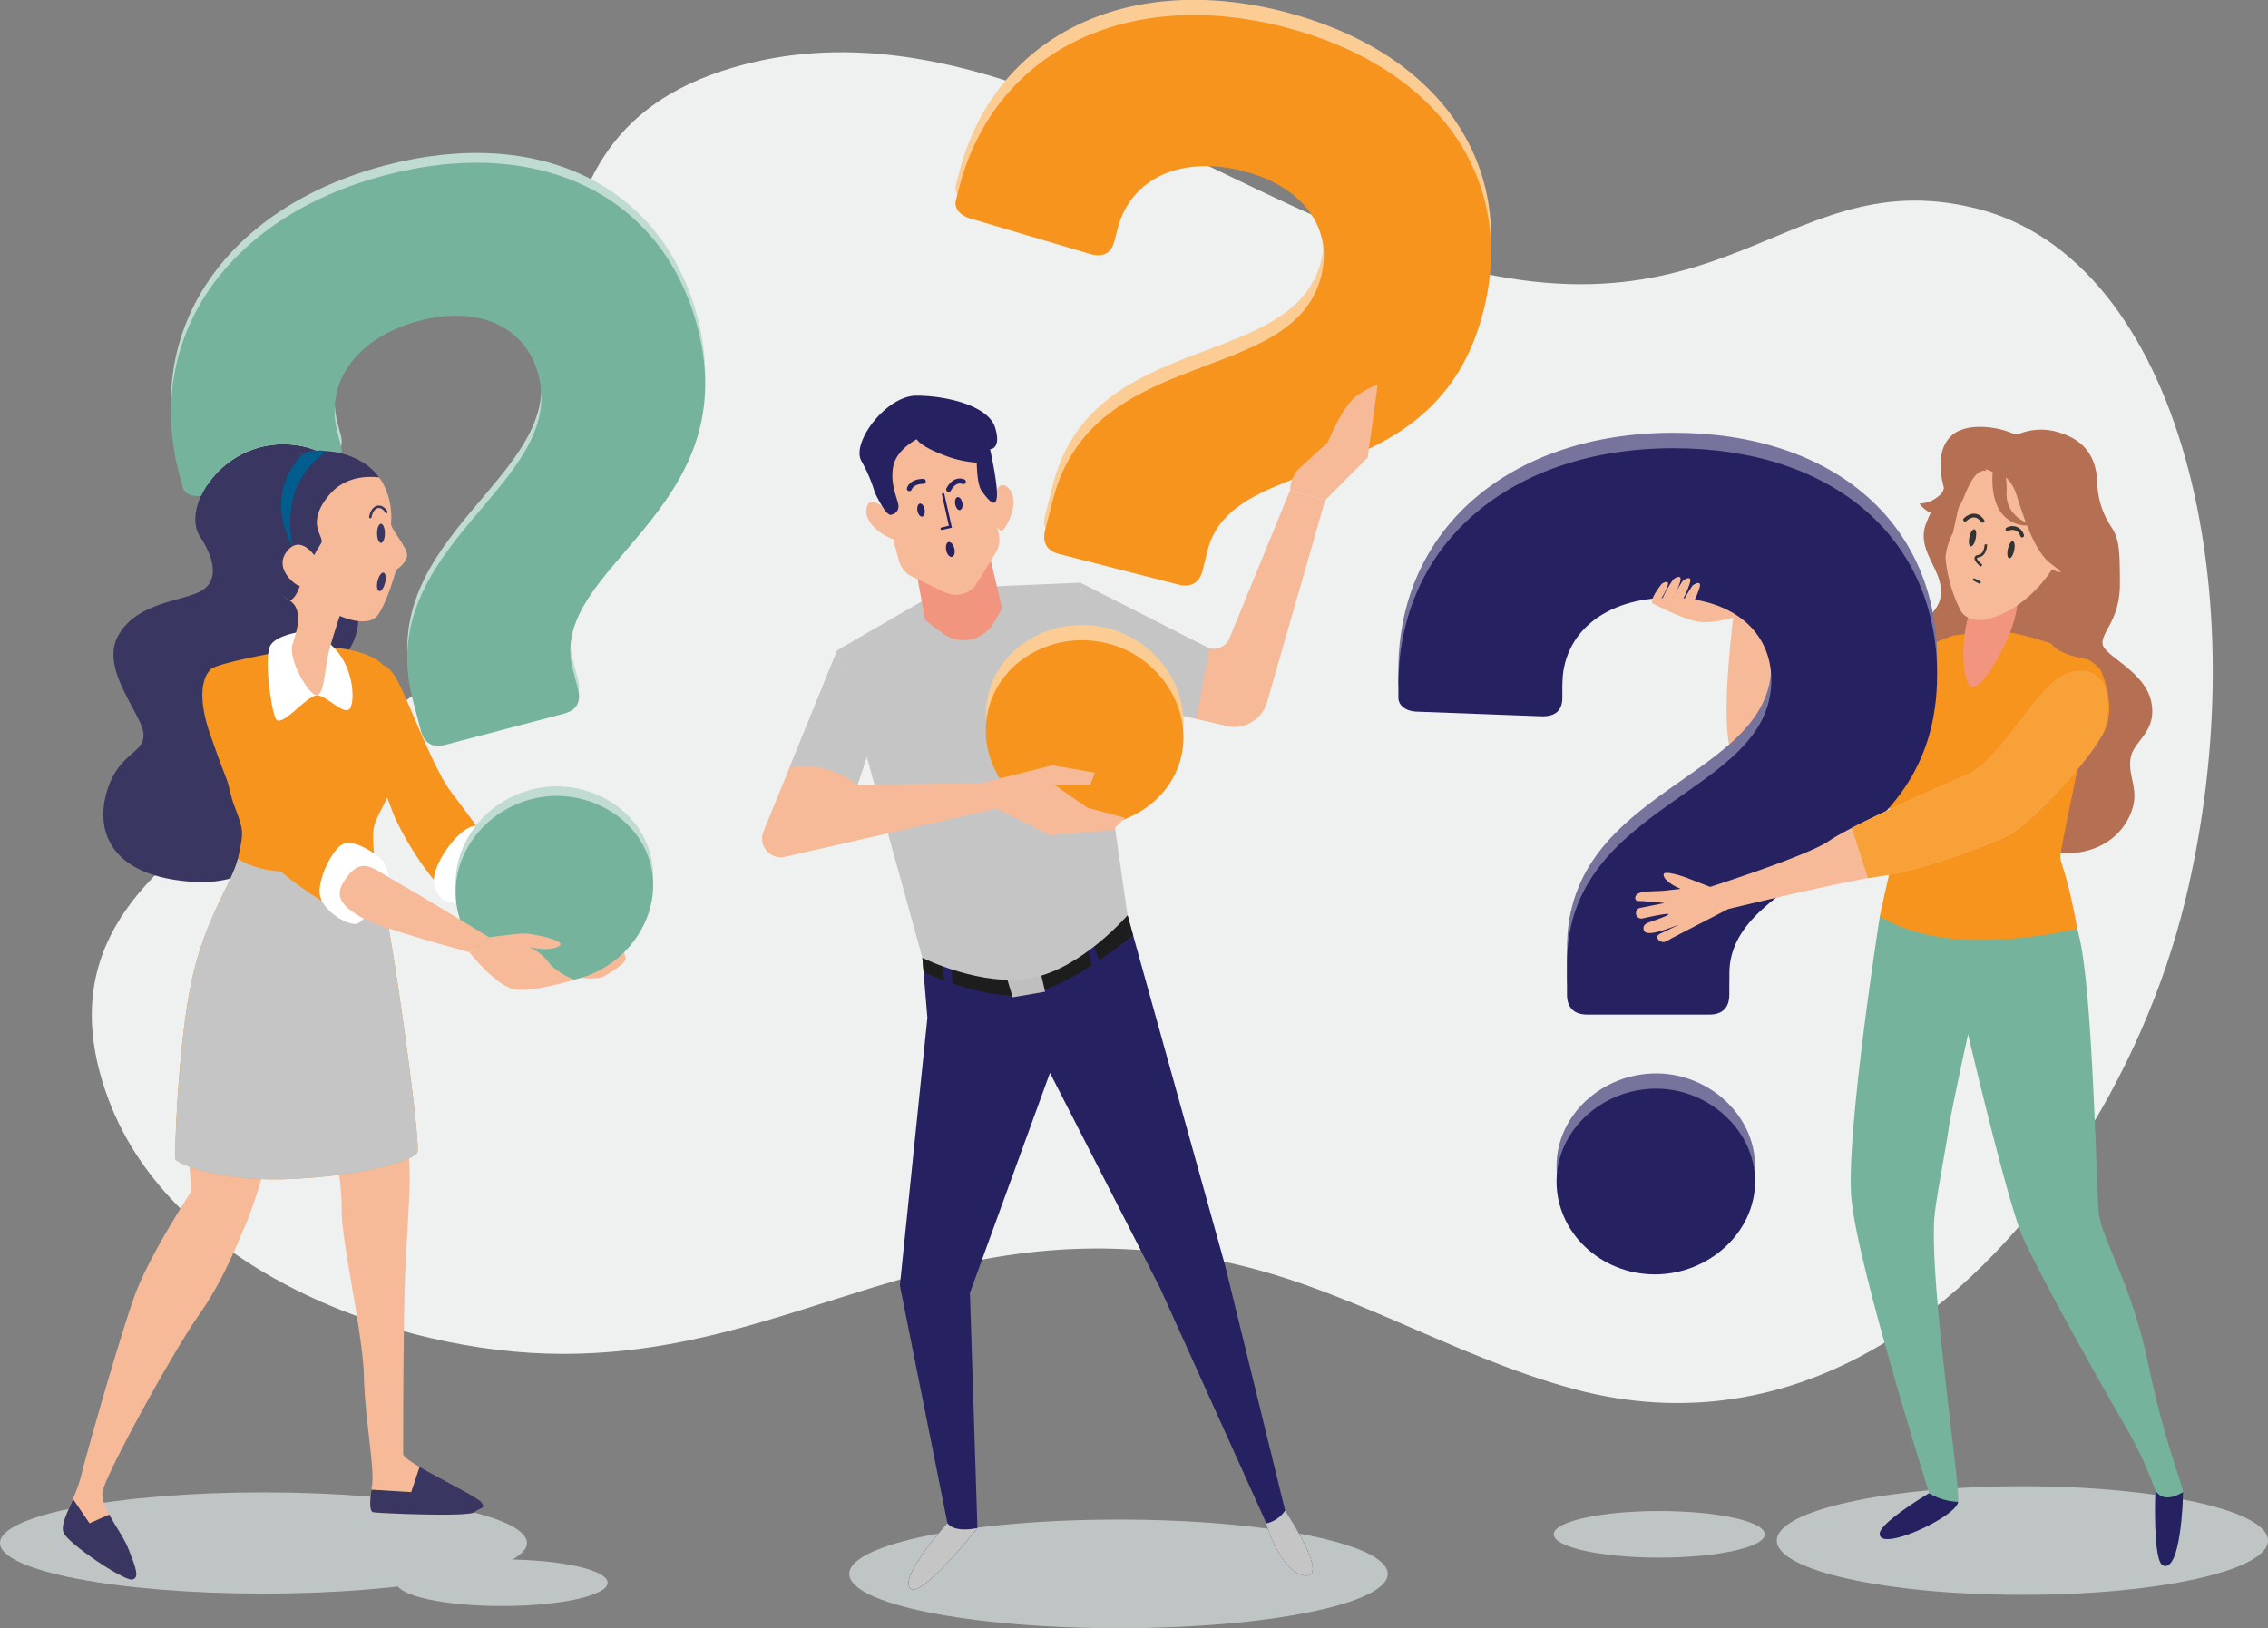 <svg id="OBJECTS" xmlns="http://www.w3.org/2000/svg" xmlns:xlink="http://www.w3.org/1999/xlink" viewBox="0 0 453.31 325.52"><rect x="0" y="0" width="453.31" height="325.52" fill="#808080" stroke="none"/><defs><style>.cls-1,.cls-11,.cls-12,.cls-14,.cls-19,.cls-27,.cls-28{fill:none;}.cls-2{fill:#eff0f0;}.cls-3{fill:#00b94e;}.cls-4{fill:#bfc4c4;}.cls-5{fill:#b57053;}.cls-6{fill:#76b39d;}.cls-7{fill:#262262;}.cls-8{fill:#f7941e;}.cls-9{fill:#f2957e;}.cls-10{fill:#f6ba99;}.cls-11,.cls-12,.cls-14{stroke:#333;}.cls-11,.cls-14,.cls-19,.cls-27,.cls-28{stroke-linecap:round;}.cls-11,.cls-12,.cls-14,.cls-19,.cls-27,.cls-28{stroke-miterlimit:10;}.cls-11,.cls-12,.cls-19,.cls-28{stroke-width:0.5px;}.cls-13{fill:#333;}.cls-14{stroke-width:0.75px;}.cls-15{fill:#76749c;}.cls-16{fill:#f8a139;}.cls-17{fill:#393762;}.cls-18{fill:#fff;}.cls-19{stroke:#393762;}.cls-20{fill:#005d8e;}.cls-21{fill:#c5c5c5;}.cls-22{clip-path:url(#clip-path);}.cls-23{fill:#c0dcd2;}.cls-24{fill:#1d1d1d;}.cls-25{fill:#bfbfc0;}.cls-26{fill:#fbcd95;}.cls-27,.cls-28{stroke:#262262;}</style><clipPath id="clip-path" transform="translate(-25.64 -70.51)"><path class="cls-1" d="M164.44,94.7,44,106.66l4.33,94.45a7.52,7.52,0,0,1,.85-3.34c3.54-6.77,12.58-7.09,16.45-9s2.9-6.45,0-11,1.29-13.22,9-16.77a18.32,18.32,0,0,1,14.24-.44,4.28,4.28,0,0,1,1.52,0,15.28,15.28,0,0,1,7.4,2.11c.41.24.79.49,1.15.75s.4.32.6.49l.37.31a8,8,0,0,1,.71.72l.1.1a13.76,13.76,0,0,1,3.1,9.88c-.41,1,3.41,5,3.21,6.63s-2.21,2.82-2.21,2.82-1.61,6.22-3.62,9c-.89,1.24-2.49,1.42-4,1.24a12,12,0,0,1-1.85,5.71,21.8,21.8,0,0,1,3.72,1.09L110,272.31,160.45,267l13.29-145.27Z"/></clipPath></defs><path class="cls-2" d="M400.37,340.1c31.26-18,53.65-55.15,62-89.41,14.95-61.38-.79-128.27-41.71-138.5S369.51,146,297.91,117.7c-37.17-14.7-78.64-44.4-121-34.91-54.79,12.29-32,65.23-48.2,103.37-16.84,39.66-102.67,47.46-81.34,104.26,12.72,33.86,57.39,50.76,90.78,50.76,47.22,0,74.76-29.11,129.84-18.88,25.71,4.77,47.35,19.22,72.26,25.92C362.48,354.19,382.83,350.18,400.37,340.1Z" transform="translate(-25.64 -70.51)"/><path class="cls-3" d="M404.2,203.28s-7.32,7.36-11.13,9.14-11.16,7.86-11.16,7.86l2.53,10.41s11.93-5.33,16-5.33,8.12-3.05,8.12-3.05S407.71,203,404.2,203.28Z" transform="translate(-25.64 -70.51)"/><ellipse class="cls-4" cx="404.22" cy="307.99" rx="49.09" ry="10.86"/><ellipse class="cls-4" cx="331.64" cy="306.75" rx="21.09" ry="4.66"/><path class="cls-5" d="M428.89,157.37a11.91,11.91,0,0,1,8.83-.22c5.17,1.73,6.89,5.39,7.11,9.7a16.54,16.54,0,0,0,2.8,9c1.51,2.37,1.72,4.1,1.72,11.42s-3.87,9.7-3.44,12.07,8.4,5.38,9.69,11.41-3.45,7.76-4.09,11.2,1.5,6,.43,9.91-4.74,8.84-12.71,9.27-15.3-13.58-21.33-20.47-10.77-13.79-9.91-20.25,5.6-6.89,5.6-11.63-4.95-8.4-3-13.57,3.66-4.74,4.74-9.91S420.7,157.58,428.89,157.37Z" transform="translate(-25.64 -70.51)"/><path class="cls-6" d="M401.37,253.72s-6.73,42.85-5.72,56,15.58,59.33,15.58,59.33-9.63,5.73-9.86,8c-.39,3.93,15.14-3.22,15.65-6.25s-6.09-45.68-4.65-57.9c.46-3.89,2.24-13.18,2.75-16.72S419,277.29,419,277.29,427,311.39,430,318s12.36,23.7,21.31,39.18a77.3,77.3,0,0,1,5.13,11.34s-.58,14.13,1.52,15c3.52,1.43,4-13.14,4-14.66s-3.49-9.18-7-25.87-9.34-24.68-9.85-30.24-1.22-47.21-4.3-56.47S404.93,245.83,401.37,253.72Z" transform="translate(-25.64 -70.51)"/><path class="cls-7" d="M417,370.82v-.05a12.45,12.45,0,0,1-5.79-1.72s-9.63,5.73-9.86,8C401,381,416.51,373.85,417,370.82Z" transform="translate(-25.64 -70.51)"/><path class="cls-7" d="M456.45,368.48s-.58,14.13,1.52,15c3.52,1.43,4-13.14,4-14.66C457.78,371.39,456.45,368.48,456.45,368.48Z" transform="translate(-25.64 -70.51)"/><path class="cls-8" d="M440.72,255.54c-2-10.71-3.28-12.46-3.28-13.77S441.59,221,441.59,221s9.14-2.81,4.15-16c-1.38-3.65-14-7.21-17.49-7.87s-12.24.44-12.24.44-10.5,3.93-11.81,5.68,0,8.31,0,11.16.44,2.84,0,3.93-2.63,3.06-2.41,7.44,2.63,8.52,2.85,11.37c.16,2.12-1.51,8.15-3.27,16.54,3.18,2,8.71,4.29,17.26,4.67a87.74,87.74,0,0,0,22.2-2.17C440.79,256,440.75,255.76,440.72,255.54Z" transform="translate(-25.64 -70.51)"/><path class="cls-9" d="M421,184.59s.65,2-1.54,7.87-1.74,16.19.88,15.31,7.65-10.71,8.31-15.09,1.31-9.84,1.31-9.84Z" transform="translate(-25.64 -70.51)"/><path class="cls-10" d="M439.43,176.27s-.31.55-1.28-7.48c-1.08-9-7.07-8.68-14.43-9-4.31-.22-4.47,3.65-5.6,8S416,177,416,177a13.11,13.11,0,0,0-1.51,5,29.57,29.57,0,0,0,3,10.55c.65,1.08,1.72,1.94,4.31,1.94,8.83-1.51,14-10.19,14-10.19s2.5,2.05,5-1.59S443.3,175.13,439.43,176.27Z" transform="translate(-25.64 -70.51)"/><line class="cls-11" x1="394.58" y1="115.88" x2="395.66" y2="116.43"/><path class="cls-5" d="M423.93,164.91s-3.23-1.94-4.95.21-1.51,6.25-2.16,7.54-2.58,4.1-2.58,4.1,1.29-4.31.21-7.76-1.93-8.83,1.51-11.63,11.2-1.29,13.79.86S423.93,164.91,423.93,164.91Z" transform="translate(-25.64 -70.51)"/><path class="cls-5" d="M423.93,164.91s3.23-.22,4.74,4.52,3.66,11.42,6.9,13.79,3.44,3,1.93,6.89-3,5.39-2.15,8.4,8,3.88,8,3.88-3-4.09-1.72-6.89,5.6-8.4,4.52-13.14-5.6-5.6-5.17-8.83,3.66-8,1.51-11.85-7.11-2.8-9.48-3.88S425,156.08,423.93,164.91Z" transform="translate(-25.64 -70.51)"/><path class="cls-5" d="M423.93,164.91s-.64,5.38,1.94,8.4a6.29,6.29,0,0,0,6,2.15s-5.38-1.29-5.17-6.46-1.72-7.11-1.72-7.11Z" transform="translate(-25.64 -70.51)"/><path class="cls-5" d="M422.64,164.69s-1.29-.64-2.8,1.73-1.72,4.3-2.8,5.6-3.88,1.51-3.88,1.51,2.59-.87,3.23-4.74,2.59-6,5.17-6" transform="translate(-25.64 -70.51)"/><path class="cls-5" d="M413.38,163s1.94,4.31.21,6.25a6.28,6.28,0,0,1-4.31,1.94,6,6,0,0,0,3.88,2.37c2.37.21,5-5.17,5-5.17" transform="translate(-25.64 -70.51)"/><path class="cls-12" d="M422.56,179.35s0,2.13-1.5,2.35.64,1.92.64,1.92" transform="translate(-25.64 -70.51)"/><path class="cls-13" d="M428.22,180.55c-.2.94-.64,1.64-1,1.57s-.47-.89-.27-1.83.64-1.65,1-1.57S428.42,179.61,428.22,180.55Z" transform="translate(-25.64 -70.51)"/><path class="cls-13" d="M420.53,178.17c-.2.94-.64,1.64-1,1.57s-.47-.89-.27-1.83.64-1.65,1-1.57S420.73,177.23,420.53,178.17Z" transform="translate(-25.64 -70.51)"/><path class="cls-14" d="M418.4,174.41s1.92-2,3.5.23" transform="translate(-25.64 -70.51)"/><path class="cls-14" d="M426.87,176.33a2,2,0,0,1,2.93,1.25" transform="translate(-25.64 -70.51)"/><path class="cls-10" d="M372.17,193.15S370,209.38,371,217.86s6.79,11.64,9.69,9.46,2.67-13.82,1.22-21.09-2.67-12.36-3.88-14.54S373.14,188.3,372.17,193.15Z" transform="translate(-25.64 -70.51)"/><path class="cls-10" d="M356.12,191.22s5.87,3.14,9.27,3.62,10.42-1.94,10.42-1.94a12.57,12.57,0,0,0-6.06-1.93c-3.15,0-10.42-1.46-11.88-1.46S356.12,191.22,356.12,191.22Z" transform="translate(-25.64 -70.51)"/><path class="cls-15" d="M338.84,266.32v-6.27c0-32.25,40.84-33.64,40.84-56.62,0-10-8.13-16.47-20.19-16.47-13.23,0-21.58,7.19-21.58,17.4v2.55c0,2.56-1.39,3.72-4,3.72l-24.83-.93c-2.32,0-3.94-1.16-3.94-2.79v-2.55c0-28.08,22.28-47.33,55-47.33,32,0,52.68,18.1,52.68,45.24,0,38.52-41.54,38.75-41.54,59.87v4.18c0,2.55-1.39,3.94-3.94,3.94h-24.6C340.23,270.26,338.84,268.87,338.84,266.32Zm-2.09,37.35c0-10.2,9.05-18.56,19.95-18.56,10.45,0,19.73,8.36,19.73,18.56s-9.28,18.57-20,18.57C345.57,322.24,336.75,313.89,336.75,303.67Z" transform="translate(-25.64 -70.51)"/><path class="cls-7" d="M338.84,269.37V263.1c0-32.25,40.84-33.64,40.84-56.62,0-10-8.13-16.47-20.19-16.47-13.23,0-21.58,7.19-21.58,17.4V210c0,2.56-1.39,3.72-4,3.72l-24.83-.93c-2.32,0-3.94-1.16-3.94-2.79v-2.55c0-28.08,22.28-47.33,55-47.33,32,0,52.68,18.09,52.68,45.24,0,38.52-41.54,38.75-41.54,59.87v4.18c0,2.55-1.39,3.94-3.94,3.94h-24.6C340.23,273.31,338.84,271.92,338.84,269.37Zm-2.09,37.35c0-10.2,9.05-18.56,19.95-18.56,10.45,0,19.73,8.36,19.73,18.56s-9.28,18.57-20,18.57C345.57,325.29,336.75,316.94,336.75,306.72Z" transform="translate(-25.64 -70.51)"/><path class="cls-10" d="M446.1,207.42s-1.89-4.31-7.54-2.15-12.93,17.24-19.93,20.2-23.17,10.23-27.48,13.2-23.7,9.15-23.7,9.15l-4.85-1.88s-4.28-1.53-4.44-.64,1.54,2.17,3.4,2.91l-3,.35c-1.35.15-2.72.08-4.06.26a3.07,3.07,0,0,0-1.69.49c-.48.48-.48,1.33.33,1.33,1.35,0,5.18.41,5.18.41l-5,1a1.09,1.09,0,0,0,.52,2.1s10.39-2.39,2.05.53c-1.1.38-2,.66-1.7,1.78.47,1.71,5.82-.75,7-1.05-.87.39-1.73.81-2.58,1.25-.4.2-1.54.57-1.69,1-.26.72.84,1.33,1.44,1.16a8.42,8.42,0,0,0,1.3-.67l4-2.08,7.4-3.82c6.81-1.64,24.17-5.74,30.61-6.6,8.08-1.08,20.47-5.93,24.78-7.81s15.08-13.47,18.58-19.12A13.11,13.11,0,0,0,446.1,207.42Z" transform="translate(-25.64 -70.51)"/><path class="cls-16" d="M445,218.74a13.11,13.11,0,0,0,1.08-11.32s-1.89-4.31-7.54-2.15-12.93,17.24-19.93,20.2c-5.39,2.28-16.17,7.1-22.83,10.55L399,246.09c1-.18,1.88-.32,2.62-.42,8.08-1.08,20.47-5.93,24.78-7.81S441.52,224.39,445,218.74Z" transform="translate(-25.64 -70.51)"/><path class="cls-10" d="M357.77,187.23s-2.89,3.62-1.65,4,2.69-3.08,2.89-3.81S358.6,186.69,357.77,187.23Z" transform="translate(-25.64 -70.51)"/><path class="cls-10" d="M360.06,186.36s-3.4,4.85-1.94,5.33,3.15-4.12,3.39-5.09S361,185.63,360.06,186.36Z" transform="translate(-25.64 -70.51)"/><path class="cls-10" d="M362,186.6s-3.39,4.85-1.93,5.34,3.15-4.12,3.39-5.09S363,185.88,362,186.6Z" transform="translate(-25.64 -70.51)"/><path class="cls-10" d="M363.93,187.57s-3.39,4.85-1.94,5.33,3.15-4.12,3.4-5.08S364.9,186.85,363.93,187.57Z" transform="translate(-25.64 -70.51)"/><ellipse class="cls-4" cx="100.36" cy="316.42" rx="21.09" ry="4.66"/><path class="cls-17" d="M89.14,160.67a18.32,18.32,0,0,0-14.52.33c-7.74,3.55-11.93,12.26-9,16.77s3.87,9,0,11-12.91,2.26-16.45,9,5.16,15.81,5.16,19.68-5.16,3.55-7.42,11.62,1.29,16.77,17.42,17.74,21.61-12.58,23.23-19.36-2.26-17.09,1-20,8.39-6.45,8.71-12.9S93,177.13,92.69,171.32s-.32-8.06-.32-8.06l-1.94-1.94Z" transform="translate(-25.64 -70.51)"/><path class="cls-8" d="M101.12,203.62s1.56-1.22,3.75,2.59,7.34,17.84,10.75,22.37,7.79,10.48,7.79,10.48-4.73,1.8-7.12,4.67-2.69,4.19-2.69,4.19a61.74,61.74,0,0,1-9-13.89,118.64,118.64,0,0,1-7.09-25.15c-.68-5.21,2.88-5.89,2.88-5.89Z" transform="translate(-25.64 -70.51)"/><ellipse class="cls-4" cx="52.66" cy="308.48" rx="52.66" ry="10.12"/><path class="cls-10" d="M63,300.12s1.21,8,.6,9-8.29,12.74-11.1,20.58-9.39,30.67-10.6,35.69-4.42,9.24-3.61,11.45,12,9.64,13.66,9.44.8-2.41-.61-6-5.62-8.23-5.22-11.45,14.26-28.32,19.09-35.15,7.43-13.46,9.84-19.09a104.82,104.82,0,0,0,4.42-14.46Z" transform="translate(-25.64 -70.51)"/><path class="cls-17" d="M47.47,373.3l-3.93,1.75-3.3-4.84c-1.24,2.86-2.45,5.19-1.92,6.65.8,2.21,12,9.64,13.66,9.44s.8-2.41-.61-6C50.54,378.13,48.73,375.65,47.47,373.3Z" transform="translate(-25.64 -70.51)"/><path class="cls-10" d="M92.76,302.13a43.38,43.38,0,0,1,1.17,10.47c0,6.23,4.25,24.48,4.45,33.12s2.21,18.28,1.61,21.9-.4,5,.2,5.22,19.08,1,20.29,0,2.41-.6,1.41-2-15.67-8-15.67-9.64,0-26.12.4-36,1.4-19.69.6-24.11S92.76,302.13,92.76,302.13Z" transform="translate(-25.64 -70.51)"/><path class="cls-8" d="M81.31,200.88s-13.46,2.41-13.66,3.61,2.81,21.9,4.82,27.12,1.81,5.23.8,10.25-7,12.46-9.64,26.32-3,33.14-3,33.95,8.84,5,24.71,4,22.91-3.81,23.71-5.22-4.62-40.58-6.23-47.21-3.41-15.47-2.21-18.68,3.62-6,3.82-10.45-3.42-10.84-3.22-13.86,2.62-4.22,1.21-6.83-8-4-11.85-4A63,63,0,0,0,81.31,200.88Z" transform="translate(-25.64 -70.51)"/><path class="cls-18" d="M86.73,196.66s-5.62.6-7,2.81,0,12.46,1,14.67,6.23-4.62,8.24-4.62,5.42,4.22,6.63,2.61S96.57,199.47,86.73,196.66Z" transform="translate(-25.64 -70.51)"/><path class="cls-10" d="M103.81,175s1-8.23-6-12.25-14.26-2-19.09,3.21S76.28,183,77.89,186s5.83,3.82,6.83,5.83.4,4.42-.6,7.43,3.21,10.25,4.82,10.25,1.61-6,2.61-9.45,2-6.42,2-6.42,5.63,2.61,7.63-.2,3.62-9,3.62-9,2-1.21,2.21-2.82S103.4,176,103.81,175Z" transform="translate(-25.64 -70.51)"/><path class="cls-17" d="M102.57,177.14c0,1.05-.35,1.91-.78,1.91s-.78-.86-.78-1.91.35-1.92.78-1.92S102.57,176.08,102.57,177.14Z" transform="translate(-25.64 -70.51)"/><path class="cls-17" d="M102.62,187c-.24,1-.78,1.78-1.19,1.68s-.56-1-.32-2,.77-1.78,1.19-1.68S102.86,186,102.62,187Z" transform="translate(-25.64 -70.51)"/><path class="cls-19" d="M99.67,173.88s.21-1.66,1.34-2,1.87,1,1.87,1" transform="translate(-25.64 -70.51)"/><path class="cls-17" d="M97.78,162.71c-7-4-15.12-1.75-19.94,3.47a8,8,0,0,0-.66.85c-4.33,9-1.7,13.95-1.7,13.95a14.44,14.44,0,0,0,2,5.23c1.24,2.33,4.48,3.14,6.16,4.4,1.7-1.16,1.76-3.07,2.93-5.4a51.32,51.32,0,0,1,3.21-6c1-1.4-3.21-3.61,1.41-9.44,3.14-4,7.67-4.11,10.25-3.81A11.47,11.47,0,0,0,97.78,162.71Z" transform="translate(-25.64 -70.51)"/><path class="cls-20" d="M90.94,160.79s-9.56,5.21-6.81,19c0,0-6.22-9.84,1.89-18.39C86,161.36,89.2,159.92,90.94,160.79Z" transform="translate(-25.64 -70.51)"/><path class="cls-10" d="M88.94,182.2s-3-5-5.83-1.61,1.21,6.63,2.21,7,4.62-1.21,4.62-1.21" transform="translate(-25.64 -70.51)"/><path class="cls-21" d="M100.47,241.82a43.49,43.49,0,0,1-12.74,2.85c-7.73.76-12.25-1-14.55-2.47-1.19,5-7,12.42-9.55,26-2.61,13.86-3,33.14-3,33.95s8.84,5,24.71,4,22.91-3.81,23.71-5.22-4.62-40.58-6.23-47.21A113.41,113.41,0,0,1,100.47,241.82Z" transform="translate(-25.64 -70.51)"/><path class="cls-18" d="M125.4,237.94s-2.48-3.31-5.69-2.1-8.1,8.23-7.27,11.54,2.58,3.71,4.82,3.56,9.11-5.79,9.8-8.85A3.51,3.51,0,0,0,125.4,237.94Z" transform="translate(-25.64 -70.51)"/><path class="cls-10" d="M139.63,258.12s-11.38-12.18-13-14.21-3.6-3-6.45-1.45-4,5.54-1.88,7.91,19.18,11.46,19.18,11.46.61,3.16,2.93,3.9a14.47,14.47,0,0,0,5.55.2s5.08-2.74,4.73-3.91-.61-2.67-.61-2.67l-9.57-.92Z" transform="translate(-25.64 -70.51)"/><path class="cls-17" d="M109.51,363.77l-1.69,5.05-7.94-.49c-.45,3.07-.25,4.32.31,4.51s19.08,1,20.29,0,2.41-.6,1.41-2C121.19,369.85,113.89,366.35,109.51,363.77Z" transform="translate(-25.64 -70.51)"/><g class="cls-22"><path class="cls-23" d="M109.77,214.72l-1.59-6.06c-8.22-31.19,30.92-42.94,25.07-65.15-2.54-9.65-12-13.87-23.72-10.79-12.79,3.37-19,12.45-16.43,22.32l.65,2.47c.65,2.47-.4,4-2.87,4.6l-24.25,5.42c-2.24.59-4.11-.11-4.52-1.68l-.65-2.47c-7.15-27.15,9.48-51.45,41.12-59.79,31-8.15,55.55,4.09,62.46,30.34,9.81,37.25-30.29,48-24.91,68.47l1.06,4c.65,2.47-.34,4.17-2.81,4.82l-23.79,6.27C112.13,218.18,110.42,217.19,109.77,214.72Zm7.5,36.66c-2.6-9.88,4-20.26,14.57-23,10.1-2.66,21.2,3.06,23.8,12.93s-4.24,20.31-14.57,23C130.53,267.08,119.87,261.25,117.27,251.38Z" transform="translate(-25.64 -70.51)"/><path class="cls-6" d="M109.77,216.62l-1.59-6.05c-8.22-31.19,30.92-42.94,25.07-65.16-2.54-9.65-12-13.86-23.72-10.79C96.74,138,90.5,147.08,93.1,157l.65,2.47c.65,2.47-.4,3.94-2.87,4.59l-24.25,5.43c-2.24.59-4.11-.12-4.52-1.69l-.65-2.47c-7.15-27.15,9.48-51.45,41.12-59.78,31-8.16,55.55,4.08,62.46,30.34,9.81,37.25-30.29,48-24.91,68.47l1.06,4c.65,2.47-.34,4.17-2.81,4.82l-23.79,6.26C112.13,220.08,110.42,219.09,109.77,216.62Zm7.5,36.66c-2.6-9.87,4-20.26,14.57-23,10.1-2.66,21.2,3.05,23.8,12.92s-4.24,20.32-14.57,23C130.53,269,119.87,263.16,117.27,253.28Z" transform="translate(-25.64 -70.51)"/></g><path class="cls-10" d="M123.4,257.9s5.52-.75,7.09-.75,9.07,1.48,6.7,2.61-5.91,0-5.91,0a10.46,10.46,0,0,1,4,3.11c1.56,2.11,5.13,3.51,5.13,3.51s-7.52,2.34-11.46,2-9.47-7.47-9.47-7.47Z" transform="translate(-25.64 -70.51)"/><path class="cls-8" d="M67.65,204.49s-3.51,2.71,0,12.83,7.77,21,12.24,25.66,14.83,10.59,14.83,10.59-.71-8.24,0-9.65a7.91,7.91,0,0,1,1.88-2.36l-.47-1.64a59.88,59.88,0,0,1-8.71-10.83c-3.53-5.89-8.71-15.3-10.83-20S71.15,202.73,67.65,204.49Z" transform="translate(-25.64 -70.51)"/><path class="cls-18" d="M103.45,247s0-3.53-2.12-5.18-5-3.3-7.06-2.59-5.18,7.06-4.71,10.12,4.94,5.89,7.06,5.89S103.45,247,103.45,247Z" transform="translate(-25.64 -70.51)"/><path class="cls-10" d="M123.4,257.9s-12.42-7.63-17.84-10.69-7.29-5.41-10.35-1.65-1.89,5.89,3.29,8.71c3.52,1.92,21,6.62,21,6.62Z" transform="translate(-25.64 -70.51)"/><ellipse class="cls-4" cx="223.56" cy="314.66" rx="53.81" ry="10.86"/><path class="cls-7" d="M210,262l1,12-5.5,53.5L215,375s-9.5,10.5-7.5,13S221,376,221,376l-1.5-47,16-44,22,43,21,46.5s3,10.5,8,11-4-13-4-13l-12-49-19.5-70S226,264,210,262Z" transform="translate(-25.64 -70.51)"/><path class="cls-24" d="M251,253.5S226,264,210,262l.24,2.83C214.36,266.71,225,271,232.5,269c7-1.83,15.53-8.22,19.61-11.51Z" transform="translate(-25.64 -70.51)"/><polygon class="cls-25" points="201.3 195.74 202.41 199.38 208.88 198.27 208.09 194.8 201.3 195.74"/><polyline class="cls-7" points="218.51 194.32 217.25 189.11 218.35 188.32 220.41 193.85"/><polyline class="cls-7" points="188.83 196.69 188.19 192.11 189.93 192.43 190.56 197.48"/><path class="cls-10" d="M241.5,187l25.24,12.84a3.36,3.36,0,0,0,4.64-1.72L283.5,168.5l7,2-11.5,40a6.87,6.87,0,0,1-8.82,5l-25.68-6Z" transform="translate(-25.64 -70.51)"/><path class="cls-21" d="M267.41,200.1a3.44,3.44,0,0,1-.67-.26L241.5,187l3,22.5,20.22,4.7Z" transform="translate(-25.64 -70.51)"/><path class="cls-21" d="M212,189.5l-19,11L210,262s12,6,22,4,19-12.5,19-12.5L241.5,187,218,188Z" transform="translate(-25.64 -70.51)"/><path class="cls-10" d="M203.85,173.39s-4.35-4.68-5-1.33,4,6,5.69,6.35S203.85,173.39,203.85,173.39Z" transform="translate(-25.64 -70.51)"/><path class="cls-10" d="M223.77,172s.88-6.33,3.35-4,.15,7.24-1,8.47S223.77,172,223.77,172Z" transform="translate(-25.64 -70.51)"/><path class="cls-9" d="M208.47,183l2.07,11.47,3.41,2.58a7,7,0,0,0,10.3-2l1.69-2.88-2.72-11.5Z" transform="translate(-25.64 -70.51)"/><path class="cls-10" d="M211.88,153.65s-4.78-1-8.6,5c-3.07,4.81.53,18.73,2.08,24.08a4.92,4.92,0,0,0,2.61,3.07l6.59,3.15a4.94,4.94,0,0,0,6.34-1.86l3.75-6.06a4.89,4.89,0,0,0,.65-3.52l-3.11-16.37a9.25,9.25,0,0,0-7.94-7.49A10.42,10.42,0,0,0,211.88,153.65Z" transform="translate(-25.64 -70.51)"/><path class="cls-7" d="M216.39,180.17c.19.81,0,1.56-.46,1.67s-1-.47-1.16-1.28,0-1.56.45-1.67S216.19,179.36,216.39,180.17Z" transform="translate(-25.64 -70.51)"/><path class="cls-7" d="M203.85,173.39a1.67,1.67,0,0,0,1.34-2c-.34-1.68-1.67-4.35-1-7.7s4.68-5.36,4.68-5.36.67,1.34,5,3a21.83,21.83,0,0,0,7,1.67s0,4.35,1,5.69,2.68,3.68,3,1.34-1.34-9.71-1.34-9.71,2.34,0,1-4.35-9.7-6.36-15.73-6.36-13.05,9.37-11,13.05A30.4,30.4,0,0,1,200.5,169S202.85,174.06,203.85,173.39Z" transform="translate(-25.64 -70.51)"/><path class="cls-26" d="M234.53,173.46l1.55-6.07c8-31.24,47.92-22.45,53.62-44.7,2.48-9.67-3.77-18-15.46-21-12.81-3.29-22.69,1.61-25.22,11.49l-.64,2.48c-.63,2.47-2.27,3.25-4.74,2.61l-23.82-7.06c-2.25-.58-3.53-2.1-3.13-3.68l.63-2.47c7-27.2,33.33-40.32,65-32.2,31,8,46.53,30.62,39.79,56.91-9.57,37.32-49.86,27.23-55.1,47.68l-1,4.05c-.64,2.47-2.33,3.47-4.8,2.84l-23.83-6.11C234.9,177.63,233.89,175.93,234.53,173.46Zm-11.3,35.67c2.53-9.89,13.38-15.74,23.94-13,10.11,2.6,17,13,14.5,22.88s-13.6,15.68-23.94,13C227.16,229.3,220.69,219,223.23,209.13Z" transform="translate(-25.64 -70.51)"/><path class="cls-8" d="M234.53,176.51l1.55-6.07c8-31.24,47.92-22.45,53.62-44.7,2.48-9.67-3.77-18-15.46-21-12.81-3.29-22.69,1.61-25.22,11.49l-.64,2.48c-.63,2.47-2.27,3.25-4.74,2.61l-23.82-7.06c-2.25-.58-3.53-2.1-3.13-3.68l.63-2.47c7-27.2,33.33-40.32,65-32.2,31,8,46.53,30.62,39.79,56.91-9.57,37.32-49.86,27.23-55.1,47.68l-1,4.05c-.64,2.47-2.33,3.47-4.8,2.84l-23.83-6.11C234.9,180.68,233.89,179,234.53,176.51Zm-11.3,35.67c2.53-9.89,13.38-15.74,23.94-13,10.11,2.6,17,13,14.5,22.88s-13.6,15.68-23.94,13C227.16,232.35,220.69,222.07,223.23,212.18Z" transform="translate(-25.64 -70.51)"/><path class="cls-10" d="M290.5,170.5,299,162l2-14.5s-1,0-4,2-6,9.5-6,9.5-4.5,4-6,5.5a6.34,6.34,0,0,0-1.5,4Z" transform="translate(-25.64 -70.51)"/><polygon class="cls-10" points="196.36 156.49 210.36 152.99 218.86 154.49 217.86 156.99 210.86 156.99 217.36 161.49 224.86 163.49 222.36 165.99 209.86 166.99 198.86 161.49 196.36 156.49"/><path class="cls-10" d="M193,200.5l-14.78,36.31a3.74,3.74,0,0,0,4.32,5L225,232.12,222,227l-25,.5,2-6Z" transform="translate(-25.64 -70.51)"/><path class="cls-21" d="M197,227.5l2-6-6-21-9.49,23.32C192.26,222.79,197,227.5,197,227.5Z" transform="translate(-25.64 -70.51)"/><ellipse class="cls-7" cx="209.72" cy="172.51" rx="0.73" ry="1.32" transform="translate(-51.91 -32.36) rotate(-9.79)"/><path class="cls-7" d="M218,171.06c.12.72-.1,1.36-.5,1.43s-.81-.46-.94-1.18.1-1.36.49-1.42S217.84,170.34,218,171.06Z" transform="translate(-25.64 -70.51)"/><path class="cls-27" d="M207.4,168.2s.4-1.45,2.78-1.45" transform="translate(-25.64 -70.51)"/><path class="cls-27" d="M215.26,168.35s1.08-2.25,2.93-1.54" transform="translate(-25.64 -70.51)"/><polyline class="cls-28" points="188.51 98.83 189.96 105.3 188.24 105.7"/><path class="cls-21" d="M221,376c-5,1-6-1-6-1s-9.5,10.5-7.5,13S221,376,221,376Z" transform="translate(-25.64 -70.51)"/><path class="cls-21" d="M278.68,375.09c.72,2.22,3.54,10,7.82,10.41,5,.5-4-13-4-13A6.06,6.06,0,0,1,278.68,375.09Z" transform="translate(-25.64 -70.51)"/></svg>